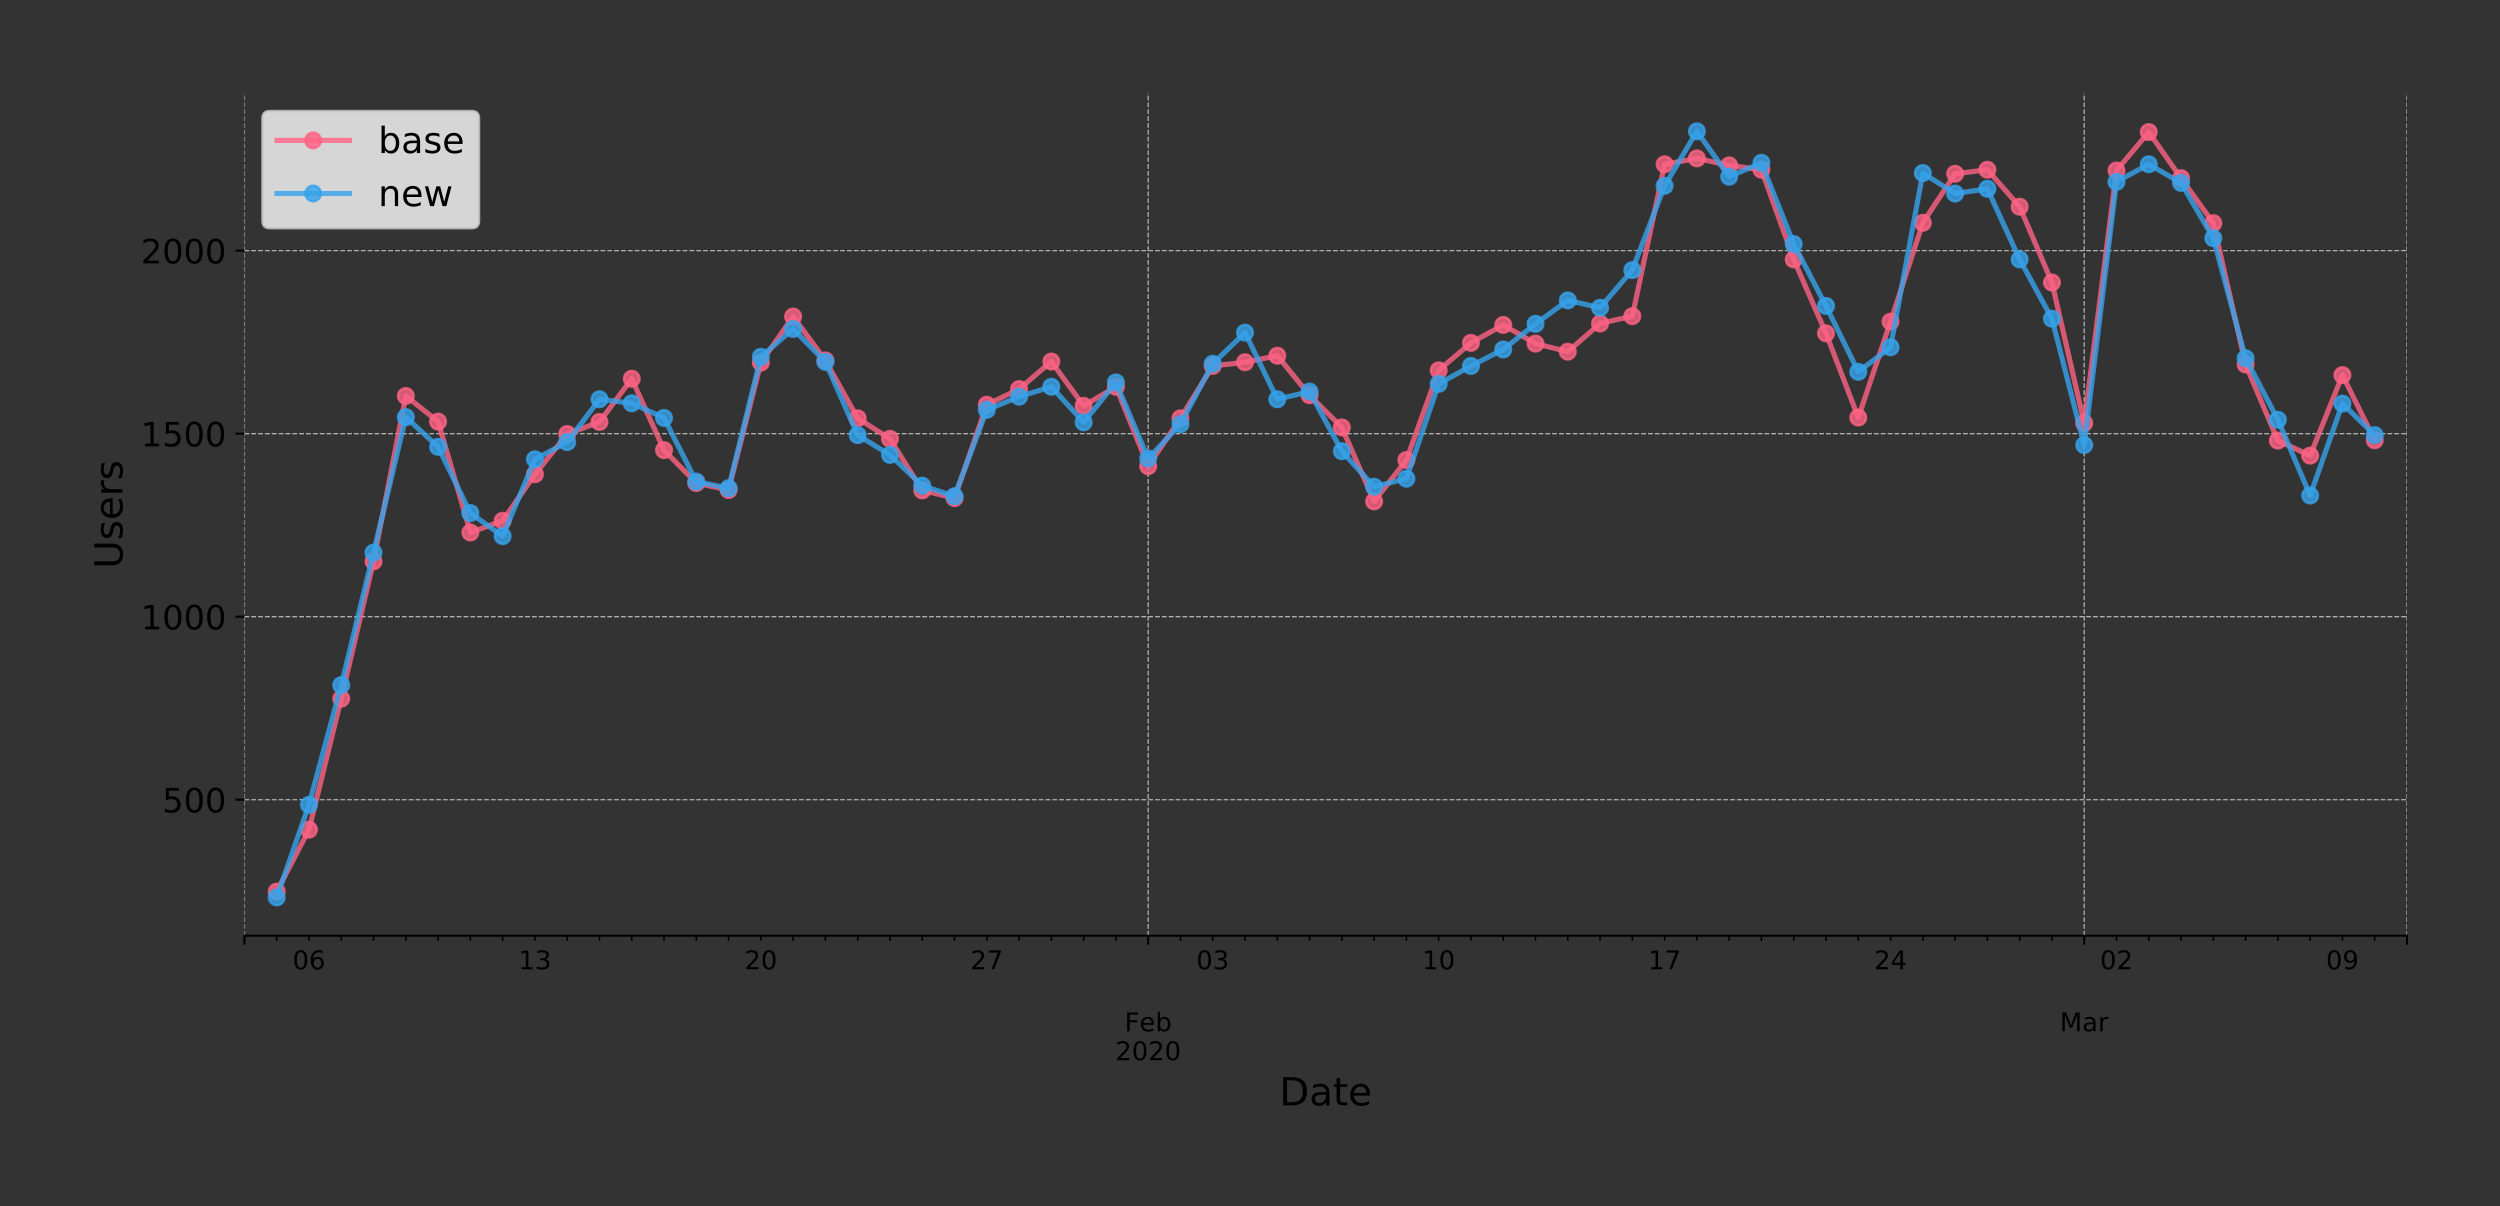 <?xml version="1.0" encoding="utf-8" standalone="no"?>
<!DOCTYPE svg PUBLIC "-//W3C//DTD SVG 1.1//EN"
  "http://www.w3.org/Graphics/SVG/1.1/DTD/svg11.dtd">
<!-- Created with matplotlib (https://matplotlib.org/) -->
<svg height="466.949pt" version="1.1" viewBox="0 0 967.602 466.949" width="967.602pt" xmlns="http://www.w3.org/2000/svg" xmlns:xlink="http://www.w3.org/1999/xlink">
 <rect x="0" y="0" width="967.602" height="466.949" fill="#333333" stroke="none"/>
 <defs>
  <style type="text/css">
*{stroke-linecap:butt;stroke-linejoin:round;}
  </style>
 </defs>
 <g id="figure_1">
  <g id="patch_1">
   <path d="M 0 466.949 
L 967.602 466.949 
L 967.602 0 
L 0 0 
z
" style="fill:none;"/>
  </g>
  <g id="axes_1">
   <g id="patch_2">
    <path d="M 94.602 362.16 
L 931.602 362.16 
L 931.602 36 
L 94.602 36 
z
" style="fill:none;"/>
   </g>
   <g id="matplotlib.axis_1">
    <g id="xtick_1">
     <g id="line2d_1">
      <path clip-path="url(#p008713ff62)" d="M 94.602 362.16 
L 94.602 36 
" style="fill:none;stroke:#b0b0b0;stroke-dasharray:1.85,0.8;stroke-dashoffset:0;stroke-width:0.5;"/>
     </g>
     <g id="line2d_2">
      <defs>
       <path d="M 0 0 
L 0 3.5 
" id="mbe676e5c7a" style="stroke:#000000;stroke-width:0.8;"/>
      </defs>
      <g>
       <use style="stroke:#000000;stroke-width:0.8;" x="94.602" xlink:href="#mbe676e5c7a" y="362.16"/>
      </g>
     </g>
    </g>
    <g id="xtick_2">
     <g id="line2d_3">
      <path clip-path="url(#p008713ff62)" d="M 444.393 362.16 
L 444.393 36 
" style="fill:none;stroke:#b0b0b0;stroke-dasharray:1.85,0.8;stroke-dashoffset:0;stroke-width:0.5;"/>
     </g>
     <g id="line2d_4">
      <g>
       <use style="stroke:#000000;stroke-width:0.8;" x="444.393" xlink:href="#mbe676e5c7a" y="362.16"/>
      </g>
     </g>
     <g id="text_1">
      <!--  -->
      <g transform="translate(444.393 376.758)scale(0.1 -0.1)"/>
      <!--  -->
      <g transform="translate(444.393 387.956)scale(0.1 -0.1)"/>
      <!-- Feb -->
      <defs>
       <path d="M 9.812 72.906 
L 51.703 72.906 
L 51.703 64.594 
L 19.672 64.594 
L 19.672 43.109 
L 48.578 43.109 
L 48.578 34.812 
L 19.672 34.812 
L 19.672 0 
L 9.812 0 
z
" id="DejaVuSans-70"/>
       <path d="M 56.203 29.594 
L 56.203 25.203 
L 14.891 25.203 
Q 15.484 15.922 20.484 11.062 
Q 25.484 6.203 34.422 6.203 
Q 39.594 6.203 44.453 7.469 
Q 49.312 8.734 54.109 11.281 
L 54.109 2.781 
Q 49.266 0.734 44.188 -0.344 
Q 39.109 -1.422 33.891 -1.422 
Q 20.797 -1.422 13.156 6.188 
Q 5.516 13.812 5.516 26.812 
Q 5.516 40.234 12.766 48.109 
Q 20.016 56 32.328 56 
Q 43.359 56 49.781 48.891 
Q 56.203 41.797 56.203 29.594 
z
M 47.219 32.234 
Q 47.125 39.594 43.094 43.984 
Q 39.062 48.391 32.422 48.391 
Q 24.906 48.391 20.391 44.141 
Q 15.875 39.891 15.188 32.172 
z
" id="DejaVuSans-101"/>
       <path d="M 48.688 27.297 
Q 48.688 37.203 44.609 42.844 
Q 40.531 48.484 33.406 48.484 
Q 26.266 48.484 22.188 42.844 
Q 18.109 37.203 18.109 27.297 
Q 18.109 17.391 22.188 11.75 
Q 26.266 6.109 33.406 6.109 
Q 40.531 6.109 44.609 11.75 
Q 48.688 17.391 48.688 27.297 
z
M 18.109 46.391 
Q 20.953 51.266 25.266 53.625 
Q 29.594 56 35.594 56 
Q 45.562 56 51.781 48.094 
Q 58.016 40.188 58.016 27.297 
Q 58.016 14.406 51.781 6.484 
Q 45.562 -1.422 35.594 -1.422 
Q 29.594 -1.422 25.266 0.953 
Q 20.953 3.328 18.109 8.203 
L 18.109 0 
L 9.078 0 
L 9.078 75.984 
L 18.109 75.984 
z
" id="DejaVuSans-98"/>
      </defs>
      <g transform="translate(435.271 399.154)scale(0.1 -0.1)">
       <use xlink:href="#DejaVuSans-70"/>
       <use x="57.441" xlink:href="#DejaVuSans-101"/>
       <use x="118.965" xlink:href="#DejaVuSans-98"/>
      </g>
      <!-- 2020 -->
      <defs>
       <path d="M 19.188 8.297 
L 53.609 8.297 
L 53.609 0 
L 7.328 0 
L 7.328 8.297 
Q 12.938 14.109 22.625 23.891 
Q 32.328 33.688 34.812 36.531 
Q 39.547 41.844 41.422 45.531 
Q 43.312 49.219 43.312 52.781 
Q 43.312 58.594 39.234 62.25 
Q 35.156 65.922 28.609 65.922 
Q 23.969 65.922 18.812 64.312 
Q 13.672 62.703 7.812 59.422 
L 7.812 69.391 
Q 13.766 71.781 18.938 73 
Q 24.125 74.219 28.422 74.219 
Q 39.75 74.219 46.484 68.547 
Q 53.219 62.891 53.219 53.422 
Q 53.219 48.922 51.531 44.891 
Q 49.859 40.875 45.406 35.406 
Q 44.188 33.984 37.641 27.219 
Q 31.109 20.453 19.188 8.297 
z
" id="DejaVuSans-50"/>
       <path d="M 31.781 66.406 
Q 24.172 66.406 20.328 58.906 
Q 16.5 51.422 16.5 36.375 
Q 16.5 21.391 20.328 13.891 
Q 24.172 6.391 31.781 6.391 
Q 39.453 6.391 43.281 13.891 
Q 47.125 21.391 47.125 36.375 
Q 47.125 51.422 43.281 58.906 
Q 39.453 66.406 31.781 66.406 
z
M 31.781 74.219 
Q 44.047 74.219 50.516 64.516 
Q 56.984 54.828 56.984 36.375 
Q 56.984 17.969 50.516 8.266 
Q 44.047 -1.422 31.781 -1.422 
Q 19.531 -1.422 13.062 8.266 
Q 6.594 17.969 6.594 36.375 
Q 6.594 54.828 13.062 64.516 
Q 19.531 74.219 31.781 74.219 
z
" id="DejaVuSans-48"/>
      </defs>
      <g transform="translate(431.668 410.352)scale(0.1 -0.1)">
       <use xlink:href="#DejaVuSans-50"/>
       <use x="63.623" xlink:href="#DejaVuSans-48"/>
       <use x="127.246" xlink:href="#DejaVuSans-50"/>
       <use x="190.869" xlink:href="#DejaVuSans-48"/>
      </g>
     </g>
    </g>
    <g id="xtick_3">
     <g id="line2d_5">
      <path clip-path="url(#p008713ff62)" d="M 806.677 362.16 
L 806.677 36 
" style="fill:none;stroke:#b0b0b0;stroke-dasharray:1.85,0.8;stroke-dashoffset:0;stroke-width:0.5;"/>
     </g>
     <g id="line2d_6">
      <g>
       <use style="stroke:#000000;stroke-width:0.8;" x="806.677" xlink:href="#mbe676e5c7a" y="362.16"/>
      </g>
     </g>
     <g id="text_2">
      <!--  -->
      <g transform="translate(806.677 376.758)scale(0.1 -0.1)"/>
      <!--  -->
      <g transform="translate(806.677 387.956)scale(0.1 -0.1)"/>
      <!-- Mar -->
      <defs>
       <path d="M 9.812 72.906 
L 24.516 72.906 
L 43.109 23.297 
L 61.812 72.906 
L 76.516 72.906 
L 76.516 0 
L 66.891 0 
L 66.891 64.016 
L 48.094 14.016 
L 38.188 14.016 
L 19.391 64.016 
L 19.391 0 
L 9.812 0 
z
" id="DejaVuSans-77"/>
       <path d="M 34.281 27.484 
Q 23.391 27.484 19.188 25 
Q 14.984 22.516 14.984 16.5 
Q 14.984 11.719 18.141 8.906 
Q 21.297 6.109 26.703 6.109 
Q 34.188 6.109 38.703 11.406 
Q 43.219 16.703 43.219 25.484 
L 43.219 27.484 
z
M 52.203 31.203 
L 52.203 0 
L 43.219 0 
L 43.219 8.297 
Q 40.141 3.328 35.547 0.953 
Q 30.953 -1.422 24.312 -1.422 
Q 15.922 -1.422 10.953 3.297 
Q 6 8.016 6 15.922 
Q 6 25.141 12.172 29.828 
Q 18.359 34.516 30.609 34.516 
L 43.219 34.516 
L 43.219 35.406 
Q 43.219 41.609 39.141 45 
Q 35.062 48.391 27.688 48.391 
Q 23 48.391 18.547 47.266 
Q 14.109 46.141 10.016 43.891 
L 10.016 52.203 
Q 14.938 54.109 19.578 55.047 
Q 24.219 56 28.609 56 
Q 40.484 56 46.344 49.844 
Q 52.203 43.703 52.203 31.203 
z
" id="DejaVuSans-97"/>
       <path d="M 41.109 46.297 
Q 39.594 47.172 37.812 47.578 
Q 36.031 48 33.891 48 
Q 26.266 48 22.188 43.047 
Q 18.109 38.094 18.109 28.812 
L 18.109 0 
L 9.078 0 
L 9.078 54.688 
L 18.109 54.688 
L 18.109 46.188 
Q 20.953 51.172 25.484 53.578 
Q 30.031 56 36.531 56 
Q 37.453 56 38.578 55.875 
Q 39.703 55.766 41.062 55.516 
z
" id="DejaVuSans-114"/>
      </defs>
      <g transform="translate(797.243 399.154)scale(0.1 -0.1)">
       <use xlink:href="#DejaVuSans-77"/>
       <use x="86.279" xlink:href="#DejaVuSans-97"/>
       <use x="147.559" xlink:href="#DejaVuSans-114"/>
      </g>
     </g>
    </g>
    <g id="xtick_4">
     <g id="line2d_7">
      <path clip-path="url(#p008713ff62)" d="M 931.602 362.16 
L 931.602 36 
" style="fill:none;stroke:#b0b0b0;stroke-dasharray:1.85,0.8;stroke-dashoffset:0;stroke-width:0.5;"/>
     </g>
     <g id="line2d_8">
      <g>
       <use style="stroke:#000000;stroke-width:0.8;" x="931.602" xlink:href="#mbe676e5c7a" y="362.16"/>
      </g>
     </g>
    </g>
    <g id="xtick_5">
     <g id="line2d_9">
      <defs>
       <path d="M 0 0 
L 0 2 
" id="mce49fe4031" style="stroke:#000000;stroke-width:0.6;"/>
      </defs>
      <g>
       <use style="stroke:#000000;stroke-width:0.6;" x="107.095" xlink:href="#mce49fe4031" y="362.16"/>
      </g>
     </g>
    </g>
    <g id="xtick_6">
     <g id="line2d_10">
      <g>
       <use style="stroke:#000000;stroke-width:0.6;" x="119.587" xlink:href="#mce49fe4031" y="362.16"/>
      </g>
     </g>
     <g id="text_3">
      <!-- 06 -->
      <defs>
       <path d="M 33.016 40.375 
Q 26.375 40.375 22.484 35.828 
Q 18.609 31.297 18.609 23.391 
Q 18.609 15.531 22.484 10.953 
Q 26.375 6.391 33.016 6.391 
Q 39.656 6.391 43.531 10.953 
Q 47.406 15.531 47.406 23.391 
Q 47.406 31.297 43.531 35.828 
Q 39.656 40.375 33.016 40.375 
z
M 52.594 71.297 
L 52.594 62.312 
Q 48.875 64.062 45.094 64.984 
Q 41.312 65.922 37.594 65.922 
Q 27.828 65.922 22.672 59.328 
Q 17.531 52.734 16.797 39.406 
Q 19.672 43.656 24.016 45.922 
Q 28.375 48.188 33.594 48.188 
Q 44.578 48.188 50.953 41.516 
Q 57.328 34.859 57.328 23.391 
Q 57.328 12.156 50.688 5.359 
Q 44.047 -1.422 33.016 -1.422 
Q 20.359 -1.422 13.672 8.266 
Q 6.984 17.969 6.984 36.375 
Q 6.984 53.656 15.188 63.938 
Q 23.391 74.219 37.203 74.219 
Q 40.922 74.219 44.703 73.484 
Q 48.484 72.75 52.594 71.297 
z
" id="DejaVuSans-54"/>
      </defs>
      <g transform="translate(113.225 375.158)scale(0.1 -0.1)">
       <use xlink:href="#DejaVuSans-48"/>
       <use x="63.623" xlink:href="#DejaVuSans-54"/>
      </g>
     </g>
    </g>
    <g id="xtick_7">
     <g id="line2d_11">
      <g>
       <use style="stroke:#000000;stroke-width:0.6;" x="132.08" xlink:href="#mce49fe4031" y="362.16"/>
      </g>
     </g>
    </g>
    <g id="xtick_8">
     <g id="line2d_12">
      <g>
       <use style="stroke:#000000;stroke-width:0.6;" x="144.572" xlink:href="#mce49fe4031" y="362.16"/>
      </g>
     </g>
    </g>
    <g id="xtick_9">
     <g id="line2d_13">
      <g>
       <use style="stroke:#000000;stroke-width:0.6;" x="157.065" xlink:href="#mce49fe4031" y="362.16"/>
      </g>
     </g>
    </g>
    <g id="xtick_10">
     <g id="line2d_14">
      <g>
       <use style="stroke:#000000;stroke-width:0.6;" x="169.557" xlink:href="#mce49fe4031" y="362.16"/>
      </g>
     </g>
    </g>
    <g id="xtick_11">
     <g id="line2d_15">
      <g>
       <use style="stroke:#000000;stroke-width:0.6;" x="182.05" xlink:href="#mce49fe4031" y="362.16"/>
      </g>
     </g>
    </g>
    <g id="xtick_12">
     <g id="line2d_16">
      <g>
       <use style="stroke:#000000;stroke-width:0.6;" x="194.542" xlink:href="#mce49fe4031" y="362.16"/>
      </g>
     </g>
    </g>
    <g id="xtick_13">
     <g id="line2d_17">
      <g>
       <use style="stroke:#000000;stroke-width:0.6;" x="207.035" xlink:href="#mce49fe4031" y="362.16"/>
      </g>
     </g>
     <g id="text_4">
      <!-- 13 -->
      <defs>
       <path d="M 12.406 8.297 
L 28.516 8.297 
L 28.516 63.922 
L 10.984 60.406 
L 10.984 69.391 
L 28.422 72.906 
L 38.281 72.906 
L 38.281 8.297 
L 54.391 8.297 
L 54.391 0 
L 12.406 0 
z
" id="DejaVuSans-49"/>
       <path d="M 40.578 39.312 
Q 47.656 37.797 51.625 33 
Q 55.609 28.219 55.609 21.188 
Q 55.609 10.406 48.188 4.484 
Q 40.766 -1.422 27.094 -1.422 
Q 22.516 -1.422 17.656 -0.516 
Q 12.797 0.391 7.625 2.203 
L 7.625 11.719 
Q 11.719 9.328 16.594 8.109 
Q 21.484 6.891 26.812 6.891 
Q 36.078 6.891 40.938 10.547 
Q 45.797 14.203 45.797 21.188 
Q 45.797 27.641 41.281 31.266 
Q 36.766 34.906 28.719 34.906 
L 20.219 34.906 
L 20.219 43.016 
L 29.109 43.016 
Q 36.375 43.016 40.234 45.922 
Q 44.094 48.828 44.094 54.297 
Q 44.094 59.906 40.109 62.906 
Q 36.141 65.922 28.719 65.922 
Q 24.656 65.922 20.016 65.031 
Q 15.375 64.156 9.812 62.312 
L 9.812 71.094 
Q 15.438 72.656 20.344 73.438 
Q 25.25 74.219 29.594 74.219 
Q 40.828 74.219 47.359 69.109 
Q 53.906 64.016 53.906 55.328 
Q 53.906 49.266 50.438 45.094 
Q 46.969 40.922 40.578 39.312 
z
" id="DejaVuSans-51"/>
      </defs>
      <g transform="translate(200.673 375.158)scale(0.1 -0.1)">
       <use xlink:href="#DejaVuSans-49"/>
       <use x="63.623" xlink:href="#DejaVuSans-51"/>
      </g>
     </g>
    </g>
    <g id="xtick_14">
     <g id="line2d_18">
      <g>
       <use style="stroke:#000000;stroke-width:0.6;" x="219.528" xlink:href="#mce49fe4031" y="362.16"/>
      </g>
     </g>
    </g>
    <g id="xtick_15">
     <g id="line2d_19">
      <g>
       <use style="stroke:#000000;stroke-width:0.6;" x="232.02" xlink:href="#mce49fe4031" y="362.16"/>
      </g>
     </g>
    </g>
    <g id="xtick_16">
     <g id="line2d_20">
      <g>
       <use style="stroke:#000000;stroke-width:0.6;" x="244.513" xlink:href="#mce49fe4031" y="362.16"/>
      </g>
     </g>
    </g>
    <g id="xtick_17">
     <g id="line2d_21">
      <g>
       <use style="stroke:#000000;stroke-width:0.6;" x="257.005" xlink:href="#mce49fe4031" y="362.16"/>
      </g>
     </g>
    </g>
    <g id="xtick_18">
     <g id="line2d_22">
      <g>
       <use style="stroke:#000000;stroke-width:0.6;" x="269.498" xlink:href="#mce49fe4031" y="362.16"/>
      </g>
     </g>
    </g>
    <g id="xtick_19">
     <g id="line2d_23">
      <g>
       <use style="stroke:#000000;stroke-width:0.6;" x="281.99" xlink:href="#mce49fe4031" y="362.16"/>
      </g>
     </g>
    </g>
    <g id="xtick_20">
     <g id="line2d_24">
      <g>
       <use style="stroke:#000000;stroke-width:0.6;" x="294.483" xlink:href="#mce49fe4031" y="362.16"/>
      </g>
     </g>
     <g id="text_5">
      <!-- 20 -->
      <g transform="translate(288.12 375.158)scale(0.1 -0.1)">
       <use xlink:href="#DejaVuSans-50"/>
       <use x="63.623" xlink:href="#DejaVuSans-48"/>
      </g>
     </g>
    </g>
    <g id="xtick_21">
     <g id="line2d_25">
      <g>
       <use style="stroke:#000000;stroke-width:0.6;" x="306.975" xlink:href="#mce49fe4031" y="362.16"/>
      </g>
     </g>
    </g>
    <g id="xtick_22">
     <g id="line2d_26">
      <g>
       <use style="stroke:#000000;stroke-width:0.6;" x="319.468" xlink:href="#mce49fe4031" y="362.16"/>
      </g>
     </g>
    </g>
    <g id="xtick_23">
     <g id="line2d_27">
      <g>
       <use style="stroke:#000000;stroke-width:0.6;" x="331.96" xlink:href="#mce49fe4031" y="362.16"/>
      </g>
     </g>
    </g>
    <g id="xtick_24">
     <g id="line2d_28">
      <g>
       <use style="stroke:#000000;stroke-width:0.6;" x="344.453" xlink:href="#mce49fe4031" y="362.16"/>
      </g>
     </g>
    </g>
    <g id="xtick_25">
     <g id="line2d_29">
      <g>
       <use style="stroke:#000000;stroke-width:0.6;" x="356.945" xlink:href="#mce49fe4031" y="362.16"/>
      </g>
     </g>
    </g>
    <g id="xtick_26">
     <g id="line2d_30">
      <g>
       <use style="stroke:#000000;stroke-width:0.6;" x="369.438" xlink:href="#mce49fe4031" y="362.16"/>
      </g>
     </g>
    </g>
    <g id="xtick_27">
     <g id="line2d_31">
      <g>
       <use style="stroke:#000000;stroke-width:0.6;" x="381.931" xlink:href="#mce49fe4031" y="362.16"/>
      </g>
     </g>
     <g id="text_6">
      <!-- 27 -->
      <defs>
       <path d="M 8.203 72.906 
L 55.078 72.906 
L 55.078 68.703 
L 28.609 0 
L 18.312 0 
L 43.219 64.594 
L 8.203 64.594 
z
" id="DejaVuSans-55"/>
      </defs>
      <g transform="translate(375.568 375.158)scale(0.1 -0.1)">
       <use xlink:href="#DejaVuSans-50"/>
       <use x="63.623" xlink:href="#DejaVuSans-55"/>
      </g>
     </g>
    </g>
    <g id="xtick_28">
     <g id="line2d_32">
      <g>
       <use style="stroke:#000000;stroke-width:0.6;" x="394.423" xlink:href="#mce49fe4031" y="362.16"/>
      </g>
     </g>
    </g>
    <g id="xtick_29">
     <g id="line2d_33">
      <g>
       <use style="stroke:#000000;stroke-width:0.6;" x="406.916" xlink:href="#mce49fe4031" y="362.16"/>
      </g>
     </g>
    </g>
    <g id="xtick_30">
     <g id="line2d_34">
      <g>
       <use style="stroke:#000000;stroke-width:0.6;" x="419.408" xlink:href="#mce49fe4031" y="362.16"/>
      </g>
     </g>
    </g>
    <g id="xtick_31">
     <g id="line2d_35">
      <g>
       <use style="stroke:#000000;stroke-width:0.6;" x="431.901" xlink:href="#mce49fe4031" y="362.16"/>
      </g>
     </g>
    </g>
    <g id="xtick_32">
     <g id="line2d_36">
      <g>
       <use style="stroke:#000000;stroke-width:0.6;" x="456.886" xlink:href="#mce49fe4031" y="362.16"/>
      </g>
     </g>
    </g>
    <g id="xtick_33">
     <g id="line2d_37">
      <g>
       <use style="stroke:#000000;stroke-width:0.6;" x="469.378" xlink:href="#mce49fe4031" y="362.16"/>
      </g>
     </g>
     <g id="text_7">
      <!-- 03 -->
      <g transform="translate(463.016 375.158)scale(0.1 -0.1)">
       <use xlink:href="#DejaVuSans-48"/>
       <use x="63.623" xlink:href="#DejaVuSans-51"/>
      </g>
     </g>
    </g>
    <g id="xtick_34">
     <g id="line2d_38">
      <g>
       <use style="stroke:#000000;stroke-width:0.6;" x="481.871" xlink:href="#mce49fe4031" y="362.16"/>
      </g>
     </g>
    </g>
    <g id="xtick_35">
     <g id="line2d_39">
      <g>
       <use style="stroke:#000000;stroke-width:0.6;" x="494.363" xlink:href="#mce49fe4031" y="362.16"/>
      </g>
     </g>
    </g>
    <g id="xtick_36">
     <g id="line2d_40">
      <g>
       <use style="stroke:#000000;stroke-width:0.6;" x="506.856" xlink:href="#mce49fe4031" y="362.16"/>
      </g>
     </g>
    </g>
    <g id="xtick_37">
     <g id="line2d_41">
      <g>
       <use style="stroke:#000000;stroke-width:0.6;" x="519.348" xlink:href="#mce49fe4031" y="362.16"/>
      </g>
     </g>
    </g>
    <g id="xtick_38">
     <g id="line2d_42">
      <g>
       <use style="stroke:#000000;stroke-width:0.6;" x="531.841" xlink:href="#mce49fe4031" y="362.16"/>
      </g>
     </g>
    </g>
    <g id="xtick_39">
     <g id="line2d_43">
      <g>
       <use style="stroke:#000000;stroke-width:0.6;" x="544.334" xlink:href="#mce49fe4031" y="362.16"/>
      </g>
     </g>
    </g>
    <g id="xtick_40">
     <g id="line2d_44">
      <g>
       <use style="stroke:#000000;stroke-width:0.6;" x="556.826" xlink:href="#mce49fe4031" y="362.16"/>
      </g>
     </g>
     <g id="text_8">
      <!-- 10 -->
      <g transform="translate(550.464 375.158)scale(0.1 -0.1)">
       <use xlink:href="#DejaVuSans-49"/>
       <use x="63.623" xlink:href="#DejaVuSans-48"/>
      </g>
     </g>
    </g>
    <g id="xtick_41">
     <g id="line2d_45">
      <g>
       <use style="stroke:#000000;stroke-width:0.6;" x="569.319" xlink:href="#mce49fe4031" y="362.16"/>
      </g>
     </g>
    </g>
    <g id="xtick_42">
     <g id="line2d_46">
      <g>
       <use style="stroke:#000000;stroke-width:0.6;" x="581.811" xlink:href="#mce49fe4031" y="362.16"/>
      </g>
     </g>
    </g>
    <g id="xtick_43">
     <g id="line2d_47">
      <g>
       <use style="stroke:#000000;stroke-width:0.6;" x="594.304" xlink:href="#mce49fe4031" y="362.16"/>
      </g>
     </g>
    </g>
    <g id="xtick_44">
     <g id="line2d_48">
      <g>
       <use style="stroke:#000000;stroke-width:0.6;" x="606.796" xlink:href="#mce49fe4031" y="362.16"/>
      </g>
     </g>
    </g>
    <g id="xtick_45">
     <g id="line2d_49">
      <g>
       <use style="stroke:#000000;stroke-width:0.6;" x="619.289" xlink:href="#mce49fe4031" y="362.16"/>
      </g>
     </g>
    </g>
    <g id="xtick_46">
     <g id="line2d_50">
      <g>
       <use style="stroke:#000000;stroke-width:0.6;" x="631.781" xlink:href="#mce49fe4031" y="362.16"/>
      </g>
     </g>
    </g>
    <g id="xtick_47">
     <g id="line2d_51">
      <g>
       <use style="stroke:#000000;stroke-width:0.6;" x="644.274" xlink:href="#mce49fe4031" y="362.16"/>
      </g>
     </g>
     <g id="text_9">
      <!-- 17 -->
      <g transform="translate(637.911 375.158)scale(0.1 -0.1)">
       <use xlink:href="#DejaVuSans-49"/>
       <use x="63.623" xlink:href="#DejaVuSans-55"/>
      </g>
     </g>
    </g>
    <g id="xtick_48">
     <g id="line2d_52">
      <g>
       <use style="stroke:#000000;stroke-width:0.6;" x="656.766" xlink:href="#mce49fe4031" y="362.16"/>
      </g>
     </g>
    </g>
    <g id="xtick_49">
     <g id="line2d_53">
      <g>
       <use style="stroke:#000000;stroke-width:0.6;" x="669.259" xlink:href="#mce49fe4031" y="362.16"/>
      </g>
     </g>
    </g>
    <g id="xtick_50">
     <g id="line2d_54">
      <g>
       <use style="stroke:#000000;stroke-width:0.6;" x="681.751" xlink:href="#mce49fe4031" y="362.16"/>
      </g>
     </g>
    </g>
    <g id="xtick_51">
     <g id="line2d_55">
      <g>
       <use style="stroke:#000000;stroke-width:0.6;" x="694.244" xlink:href="#mce49fe4031" y="362.16"/>
      </g>
     </g>
    </g>
    <g id="xtick_52">
     <g id="line2d_56">
      <g>
       <use style="stroke:#000000;stroke-width:0.6;" x="706.737" xlink:href="#mce49fe4031" y="362.16"/>
      </g>
     </g>
    </g>
    <g id="xtick_53">
     <g id="line2d_57">
      <g>
       <use style="stroke:#000000;stroke-width:0.6;" x="719.229" xlink:href="#mce49fe4031" y="362.16"/>
      </g>
     </g>
    </g>
    <g id="xtick_54">
     <g id="line2d_58">
      <g>
       <use style="stroke:#000000;stroke-width:0.6;" x="731.722" xlink:href="#mce49fe4031" y="362.16"/>
      </g>
     </g>
     <g id="text_10">
      <!-- 24 -->
      <defs>
       <path d="M 37.797 64.312 
L 12.891 25.391 
L 37.797 25.391 
z
M 35.203 72.906 
L 47.609 72.906 
L 47.609 25.391 
L 58.016 25.391 
L 58.016 17.188 
L 47.609 17.188 
L 47.609 0 
L 37.797 0 
L 37.797 17.188 
L 4.891 17.188 
L 4.891 26.703 
z
" id="DejaVuSans-52"/>
      </defs>
      <g transform="translate(725.359 375.158)scale(0.1 -0.1)">
       <use xlink:href="#DejaVuSans-50"/>
       <use x="63.623" xlink:href="#DejaVuSans-52"/>
      </g>
     </g>
    </g>
    <g id="xtick_55">
     <g id="line2d_59">
      <g>
       <use style="stroke:#000000;stroke-width:0.6;" x="744.214" xlink:href="#mce49fe4031" y="362.16"/>
      </g>
     </g>
    </g>
    <g id="xtick_56">
     <g id="line2d_60">
      <g>
       <use style="stroke:#000000;stroke-width:0.6;" x="756.707" xlink:href="#mce49fe4031" y="362.16"/>
      </g>
     </g>
    </g>
    <g id="xtick_57">
     <g id="line2d_61">
      <g>
       <use style="stroke:#000000;stroke-width:0.6;" x="769.199" xlink:href="#mce49fe4031" y="362.16"/>
      </g>
     </g>
    </g>
    <g id="xtick_58">
     <g id="line2d_62">
      <g>
       <use style="stroke:#000000;stroke-width:0.6;" x="781.692" xlink:href="#mce49fe4031" y="362.16"/>
      </g>
     </g>
    </g>
    <g id="xtick_59">
     <g id="line2d_63">
      <g>
       <use style="stroke:#000000;stroke-width:0.6;" x="794.184" xlink:href="#mce49fe4031" y="362.16"/>
      </g>
     </g>
    </g>
    <g id="xtick_60">
     <g id="line2d_64">
      <g>
       <use style="stroke:#000000;stroke-width:0.6;" x="819.169" xlink:href="#mce49fe4031" y="362.16"/>
      </g>
     </g>
     <g id="text_11">
      <!-- 02 -->
      <g transform="translate(812.807 375.158)scale(0.1 -0.1)">
       <use xlink:href="#DejaVuSans-48"/>
       <use x="63.623" xlink:href="#DejaVuSans-50"/>
      </g>
     </g>
    </g>
    <g id="xtick_61">
     <g id="line2d_65">
      <g>
       <use style="stroke:#000000;stroke-width:0.6;" x="831.662" xlink:href="#mce49fe4031" y="362.16"/>
      </g>
     </g>
    </g>
    <g id="xtick_62">
     <g id="line2d_66">
      <g>
       <use style="stroke:#000000;stroke-width:0.6;" x="844.154" xlink:href="#mce49fe4031" y="362.16"/>
      </g>
     </g>
    </g>
    <g id="xtick_63">
     <g id="line2d_67">
      <g>
       <use style="stroke:#000000;stroke-width:0.6;" x="856.647" xlink:href="#mce49fe4031" y="362.16"/>
      </g>
     </g>
    </g>
    <g id="xtick_64">
     <g id="line2d_68">
      <g>
       <use style="stroke:#000000;stroke-width:0.6;" x="869.14" xlink:href="#mce49fe4031" y="362.16"/>
      </g>
     </g>
    </g>
    <g id="xtick_65">
     <g id="line2d_69">
      <g>
       <use style="stroke:#000000;stroke-width:0.6;" x="881.632" xlink:href="#mce49fe4031" y="362.16"/>
      </g>
     </g>
    </g>
    <g id="xtick_66">
     <g id="line2d_70">
      <g>
       <use style="stroke:#000000;stroke-width:0.6;" x="894.125" xlink:href="#mce49fe4031" y="362.16"/>
      </g>
     </g>
    </g>
    <g id="xtick_67">
     <g id="line2d_71">
      <g>
       <use style="stroke:#000000;stroke-width:0.6;" x="906.617" xlink:href="#mce49fe4031" y="362.16"/>
      </g>
     </g>
     <g id="text_12">
      <!-- 09 -->
      <defs>
       <path d="M 10.984 1.516 
L 10.984 10.5 
Q 14.703 8.734 18.5 7.812 
Q 22.312 6.891 25.984 6.891 
Q 35.75 6.891 40.891 13.453 
Q 46.047 20.016 46.781 33.406 
Q 43.953 29.203 39.594 26.953 
Q 35.25 24.703 29.984 24.703 
Q 19.047 24.703 12.672 31.312 
Q 6.297 37.938 6.297 49.422 
Q 6.297 60.641 12.938 67.422 
Q 19.578 74.219 30.609 74.219 
Q 43.266 74.219 49.922 64.516 
Q 56.594 54.828 56.594 36.375 
Q 56.594 19.141 48.406 8.859 
Q 40.234 -1.422 26.422 -1.422 
Q 22.703 -1.422 18.891 -0.688 
Q 15.094 0.047 10.984 1.516 
z
M 30.609 32.422 
Q 37.25 32.422 41.125 36.953 
Q 45.016 41.5 45.016 49.422 
Q 45.016 57.281 41.125 61.844 
Q 37.25 66.406 30.609 66.406 
Q 23.969 66.406 20.094 61.844 
Q 16.219 57.281 16.219 49.422 
Q 16.219 41.5 20.094 36.953 
Q 23.969 32.422 30.609 32.422 
z
" id="DejaVuSans-57"/>
      </defs>
      <g transform="translate(900.255 375.158)scale(0.1 -0.1)">
       <use xlink:href="#DejaVuSans-48"/>
       <use x="63.623" xlink:href="#DejaVuSans-57"/>
      </g>
     </g>
    </g>
    <g id="xtick_68">
     <g id="line2d_72">
      <g>
       <use style="stroke:#000000;stroke-width:0.6;" x="919.11" xlink:href="#mce49fe4031" y="362.16"/>
      </g>
     </g>
    </g>
    <g id="text_13">
     <!-- Date -->
     <defs>
      <path d="M 19.672 64.797 
L 19.672 8.109 
L 31.594 8.109 
Q 46.688 8.109 53.688 14.938 
Q 60.688 21.781 60.688 36.531 
Q 60.688 51.172 53.688 57.984 
Q 46.688 64.797 31.594 64.797 
z
M 9.812 72.906 
L 30.078 72.906 
Q 51.266 72.906 61.172 64.094 
Q 71.094 55.281 71.094 36.531 
Q 71.094 17.672 61.125 8.828 
Q 51.172 0 30.078 0 
L 9.812 0 
z
" id="DejaVuSans-68"/>
      <path d="M 18.312 70.219 
L 18.312 54.688 
L 36.812 54.688 
L 36.812 47.703 
L 18.312 47.703 
L 18.312 18.016 
Q 18.312 11.328 20.141 9.422 
Q 21.969 7.516 27.594 7.516 
L 36.812 7.516 
L 36.812 0 
L 27.594 0 
Q 17.188 0 13.234 3.875 
Q 9.281 7.766 9.281 18.016 
L 9.281 47.703 
L 2.688 47.703 
L 2.688 54.688 
L 9.281 54.688 
L 9.281 70.219 
z
" id="DejaVuSans-116"/>
     </defs>
     <g transform="translate(495.176 427.829)scale(0.15 -0.15)">
      <use xlink:href="#DejaVuSans-68"/>
      <use x="77.002" xlink:href="#DejaVuSans-97"/>
      <use x="138.281" xlink:href="#DejaVuSans-116"/>
      <use x="177.49" xlink:href="#DejaVuSans-101"/>
     </g>
    </g>
   </g>
   <g id="matplotlib.axis_2">
    <g id="ytick_1">
     <g id="line2d_73">
      <path clip-path="url(#p008713ff62)" d="M 94.602 309.509 
L 931.602 309.509 
" style="fill:none;stroke:#b0b0b0;stroke-dasharray:1.85,0.8;stroke-dashoffset:0;stroke-width:0.5;"/>
     </g>
     <g id="line2d_74">
      <defs>
       <path d="M 0 0 
L -3.5 0 
" id="m4daa6a9087" style="stroke:#000000;stroke-width:0.8;"/>
      </defs>
      <g>
       <use style="stroke:#000000;stroke-width:0.8;" x="94.602" xlink:href="#m4daa6a9087" y="309.509"/>
      </g>
     </g>
     <g id="text_14">
      <!-- 500 -->
      <defs>
       <path d="M 10.797 72.906 
L 49.516 72.906 
L 49.516 64.594 
L 19.828 64.594 
L 19.828 46.734 
Q 21.969 47.469 24.109 47.828 
Q 26.266 48.188 28.422 48.188 
Q 40.625 48.188 47.75 41.5 
Q 54.891 34.812 54.891 23.391 
Q 54.891 11.625 47.562 5.094 
Q 40.234 -1.422 26.906 -1.422 
Q 22.312 -1.422 17.547 -0.641 
Q 12.797 0.141 7.719 1.703 
L 7.719 11.625 
Q 12.109 9.234 16.797 8.062 
Q 21.484 6.891 26.703 6.891 
Q 35.156 6.891 40.078 11.328 
Q 45.016 15.766 45.016 23.391 
Q 45.016 31 40.078 35.438 
Q 35.156 39.891 26.703 39.891 
Q 22.75 39.891 18.812 39.016 
Q 14.891 38.141 10.797 36.281 
z
" id="DejaVuSans-53"/>
      </defs>
      <g transform="translate(62.788 314.448)scale(0.13 -0.13)">
       <use xlink:href="#DejaVuSans-53"/>
       <use x="63.623" xlink:href="#DejaVuSans-48"/>
       <use x="127.246" xlink:href="#DejaVuSans-48"/>
      </g>
     </g>
    </g>
    <g id="ytick_2">
     <g id="line2d_75">
      <path clip-path="url(#p008713ff62)" d="M 94.602 238.676 
L 931.602 238.676 
" style="fill:none;stroke:#b0b0b0;stroke-dasharray:1.85,0.8;stroke-dashoffset:0;stroke-width:0.5;"/>
     </g>
     <g id="line2d_76">
      <g>
       <use style="stroke:#000000;stroke-width:0.8;" x="94.602" xlink:href="#m4daa6a9087" y="238.676"/>
      </g>
     </g>
     <g id="text_15">
      <!-- 1000 -->
      <g transform="translate(54.517 243.615)scale(0.13 -0.13)">
       <use xlink:href="#DejaVuSans-49"/>
       <use x="63.623" xlink:href="#DejaVuSans-48"/>
       <use x="127.246" xlink:href="#DejaVuSans-48"/>
       <use x="190.869" xlink:href="#DejaVuSans-48"/>
      </g>
     </g>
    </g>
    <g id="ytick_3">
     <g id="line2d_77">
      <path clip-path="url(#p008713ff62)" d="M 94.602 167.842 
L 931.602 167.842 
" style="fill:none;stroke:#b0b0b0;stroke-dasharray:1.85,0.8;stroke-dashoffset:0;stroke-width:0.5;"/>
     </g>
     <g id="line2d_78">
      <g>
       <use style="stroke:#000000;stroke-width:0.8;" x="94.602" xlink:href="#m4daa6a9087" y="167.842"/>
      </g>
     </g>
     <g id="text_16">
      <!-- 1500 -->
      <g transform="translate(54.517 172.781)scale(0.13 -0.13)">
       <use xlink:href="#DejaVuSans-49"/>
       <use x="63.623" xlink:href="#DejaVuSans-53"/>
       <use x="127.246" xlink:href="#DejaVuSans-48"/>
       <use x="190.869" xlink:href="#DejaVuSans-48"/>
      </g>
     </g>
    </g>
    <g id="ytick_4">
     <g id="line2d_79">
      <path clip-path="url(#p008713ff62)" d="M 94.602 97.009 
L 931.602 97.009 
" style="fill:none;stroke:#b0b0b0;stroke-dasharray:1.85,0.8;stroke-dashoffset:0;stroke-width:0.5;"/>
     </g>
     <g id="line2d_80">
      <g>
       <use style="stroke:#000000;stroke-width:0.8;" x="94.602" xlink:href="#m4daa6a9087" y="97.009"/>
      </g>
     </g>
     <g id="text_17">
      <!-- 2000 -->
      <g transform="translate(54.517 101.948)scale(0.13 -0.13)">
       <use xlink:href="#DejaVuSans-50"/>
       <use x="63.623" xlink:href="#DejaVuSans-48"/>
       <use x="127.246" xlink:href="#DejaVuSans-48"/>
       <use x="190.869" xlink:href="#DejaVuSans-48"/>
      </g>
     </g>
    </g>
    <g id="text_18">
     <!-- Users -->
     <defs>
      <path d="M 8.688 72.906 
L 18.609 72.906 
L 18.609 28.609 
Q 18.609 16.891 22.844 11.734 
Q 27.094 6.594 36.625 6.594 
Q 46.094 6.594 50.344 11.734 
Q 54.594 16.891 54.594 28.609 
L 54.594 72.906 
L 64.5 72.906 
L 64.5 27.391 
Q 64.5 13.141 57.438 5.859 
Q 50.391 -1.422 36.625 -1.422 
Q 22.797 -1.422 15.734 5.859 
Q 8.688 13.141 8.688 27.391 
z
" id="DejaVuSans-85"/>
      <path d="M 44.281 53.078 
L 44.281 44.578 
Q 40.484 46.531 36.375 47.5 
Q 32.281 48.484 27.875 48.484 
Q 21.188 48.484 17.844 46.438 
Q 14.5 44.391 14.5 40.281 
Q 14.5 37.156 16.891 35.375 
Q 19.281 33.594 26.516 31.984 
L 29.594 31.297 
Q 39.156 29.25 43.188 25.516 
Q 47.219 21.781 47.219 15.094 
Q 47.219 7.469 41.188 3.016 
Q 35.156 -1.422 24.609 -1.422 
Q 20.219 -1.422 15.453 -0.562 
Q 10.688 0.297 5.422 2 
L 5.422 11.281 
Q 10.406 8.688 15.234 7.391 
Q 20.062 6.109 24.812 6.109 
Q 31.156 6.109 34.562 8.281 
Q 37.984 10.453 37.984 14.406 
Q 37.984 18.062 35.516 20.016 
Q 33.062 21.969 24.703 23.781 
L 21.578 24.516 
Q 13.234 26.266 9.516 29.906 
Q 5.812 33.547 5.812 39.891 
Q 5.812 47.609 11.281 51.797 
Q 16.75 56 26.812 56 
Q 31.781 56 36.172 55.266 
Q 40.578 54.547 44.281 53.078 
z
" id="DejaVuSans-115"/>
     </defs>
     <g transform="translate(47.398 220.081)rotate(-90)scale(0.15 -0.15)">
      <use xlink:href="#DejaVuSans-85"/>
      <use x="73.193" xlink:href="#DejaVuSans-115"/>
      <use x="125.293" xlink:href="#DejaVuSans-101"/>
      <use x="186.816" xlink:href="#DejaVuSans-114"/>
      <use x="227.93" xlink:href="#DejaVuSans-115"/>
     </g>
    </g>
   </g>
   <g id="line2d_81">
    <path clip-path="url(#p008713ff62)" d="M 107.095 345.068 
L 119.587 321.126 
L 132.08 270.409 
L 144.572 217.284 
L 157.065 153.251 
L 169.557 163.167 
L 182.05 206.093 
L 194.542 201.559 
L 207.035 183.567 
L 219.528 167.984 
L 232.02 163.309 
L 244.513 146.592 
L 257.005 174.217 
L 269.498 186.967 
L 281.99 189.659 
L 294.483 140.359 
L 306.975 122.509 
L 319.468 139.509 
L 331.96 161.892 
L 344.453 169.826 
L 356.945 189.801 
L 369.438 192.776 
L 381.931 156.651 
L 394.423 150.559 
L 406.916 139.934 
L 419.408 157.076 
L 431.901 149.709 
L 444.393 180.451 
L 456.886 161.892 
L 469.378 141.634 
L 481.871 140.217 
L 494.363 137.667 
L 506.856 152.967 
L 519.348 165.434 
L 531.841 194.051 
L 544.334 178.042 
L 556.826 143.334 
L 569.319 132.709 
L 581.811 125.767 
L 594.304 132.992 
L 606.796 136.109 
L 619.289 125.201 
L 631.781 122.367 
L 644.274 63.575 
L 656.766 61.309 
L 669.259 64 
L 681.751 65.7 
L 694.244 100.409 
L 706.737 129.026 
L 719.229 161.609 
L 731.722 124.492 
L 744.214 86.242 
L 756.707 67.259 
L 769.199 65.7 
L 781.692 80.009 
L 794.184 109.334 
L 806.677 163.734 
L 819.169 65.984 
L 831.662 51.109 
L 844.154 68.959 
L 856.647 86.384 
L 869.14 141.067 
L 881.632 170.534 
L 894.125 176.342 
L 906.617 145.176 
L 919.11 170.392 
" style="fill:none;stroke:#ff6384;stroke-linecap:square;stroke-opacity:0.8;stroke-width:2;"/>
    <defs>
     <path d="M 0 3 
C 0.796 3 1.559 2.684 2.121 2.121 
C 2.684 1.559 3 0.796 3 0 
C 3 -0.796 2.684 -1.559 2.121 -2.121 
C 1.559 -2.684 0.796 -3 0 -3 
C -0.796 -3 -1.559 -2.684 -2.121 -2.121 
C -2.684 -1.559 -3 -0.796 -3 0 
C -3 0.796 -2.684 1.559 -2.121 2.121 
C -1.559 2.684 -0.796 3 0 3 
z
" id="mb8a10b0605" style="stroke:#ff6384;stroke-opacity:0.8;"/>
    </defs>
    <g clip-path="url(#p008713ff62)">
     <use style="fill:#ff6384;fill-opacity:0.8;stroke:#ff6384;stroke-opacity:0.8;" x="107.095" xlink:href="#mb8a10b0605" y="345.068"/>
     <use style="fill:#ff6384;fill-opacity:0.8;stroke:#ff6384;stroke-opacity:0.8;" x="119.587" xlink:href="#mb8a10b0605" y="321.126"/>
     <use style="fill:#ff6384;fill-opacity:0.8;stroke:#ff6384;stroke-opacity:0.8;" x="132.08" xlink:href="#mb8a10b0605" y="270.409"/>
     <use style="fill:#ff6384;fill-opacity:0.8;stroke:#ff6384;stroke-opacity:0.8;" x="144.572" xlink:href="#mb8a10b0605" y="217.284"/>
     <use style="fill:#ff6384;fill-opacity:0.8;stroke:#ff6384;stroke-opacity:0.8;" x="157.065" xlink:href="#mb8a10b0605" y="153.251"/>
     <use style="fill:#ff6384;fill-opacity:0.8;stroke:#ff6384;stroke-opacity:0.8;" x="169.557" xlink:href="#mb8a10b0605" y="163.167"/>
     <use style="fill:#ff6384;fill-opacity:0.8;stroke:#ff6384;stroke-opacity:0.8;" x="182.05" xlink:href="#mb8a10b0605" y="206.093"/>
     <use style="fill:#ff6384;fill-opacity:0.8;stroke:#ff6384;stroke-opacity:0.8;" x="194.542" xlink:href="#mb8a10b0605" y="201.559"/>
     <use style="fill:#ff6384;fill-opacity:0.8;stroke:#ff6384;stroke-opacity:0.8;" x="207.035" xlink:href="#mb8a10b0605" y="183.567"/>
     <use style="fill:#ff6384;fill-opacity:0.8;stroke:#ff6384;stroke-opacity:0.8;" x="219.528" xlink:href="#mb8a10b0605" y="167.984"/>
     <use style="fill:#ff6384;fill-opacity:0.8;stroke:#ff6384;stroke-opacity:0.8;" x="232.02" xlink:href="#mb8a10b0605" y="163.309"/>
     <use style="fill:#ff6384;fill-opacity:0.8;stroke:#ff6384;stroke-opacity:0.8;" x="244.513" xlink:href="#mb8a10b0605" y="146.592"/>
     <use style="fill:#ff6384;fill-opacity:0.8;stroke:#ff6384;stroke-opacity:0.8;" x="257.005" xlink:href="#mb8a10b0605" y="174.217"/>
     <use style="fill:#ff6384;fill-opacity:0.8;stroke:#ff6384;stroke-opacity:0.8;" x="269.498" xlink:href="#mb8a10b0605" y="186.967"/>
     <use style="fill:#ff6384;fill-opacity:0.8;stroke:#ff6384;stroke-opacity:0.8;" x="281.99" xlink:href="#mb8a10b0605" y="189.659"/>
     <use style="fill:#ff6384;fill-opacity:0.8;stroke:#ff6384;stroke-opacity:0.8;" x="294.483" xlink:href="#mb8a10b0605" y="140.359"/>
     <use style="fill:#ff6384;fill-opacity:0.8;stroke:#ff6384;stroke-opacity:0.8;" x="306.975" xlink:href="#mb8a10b0605" y="122.509"/>
     <use style="fill:#ff6384;fill-opacity:0.8;stroke:#ff6384;stroke-opacity:0.8;" x="319.468" xlink:href="#mb8a10b0605" y="139.509"/>
     <use style="fill:#ff6384;fill-opacity:0.8;stroke:#ff6384;stroke-opacity:0.8;" x="331.96" xlink:href="#mb8a10b0605" y="161.892"/>
     <use style="fill:#ff6384;fill-opacity:0.8;stroke:#ff6384;stroke-opacity:0.8;" x="344.453" xlink:href="#mb8a10b0605" y="169.826"/>
     <use style="fill:#ff6384;fill-opacity:0.8;stroke:#ff6384;stroke-opacity:0.8;" x="356.945" xlink:href="#mb8a10b0605" y="189.801"/>
     <use style="fill:#ff6384;fill-opacity:0.8;stroke:#ff6384;stroke-opacity:0.8;" x="369.438" xlink:href="#mb8a10b0605" y="192.776"/>
     <use style="fill:#ff6384;fill-opacity:0.8;stroke:#ff6384;stroke-opacity:0.8;" x="381.931" xlink:href="#mb8a10b0605" y="156.651"/>
     <use style="fill:#ff6384;fill-opacity:0.8;stroke:#ff6384;stroke-opacity:0.8;" x="394.423" xlink:href="#mb8a10b0605" y="150.559"/>
     <use style="fill:#ff6384;fill-opacity:0.8;stroke:#ff6384;stroke-opacity:0.8;" x="406.916" xlink:href="#mb8a10b0605" y="139.934"/>
     <use style="fill:#ff6384;fill-opacity:0.8;stroke:#ff6384;stroke-opacity:0.8;" x="419.408" xlink:href="#mb8a10b0605" y="157.076"/>
     <use style="fill:#ff6384;fill-opacity:0.8;stroke:#ff6384;stroke-opacity:0.8;" x="431.901" xlink:href="#mb8a10b0605" y="149.709"/>
     <use style="fill:#ff6384;fill-opacity:0.8;stroke:#ff6384;stroke-opacity:0.8;" x="444.393" xlink:href="#mb8a10b0605" y="180.451"/>
     <use style="fill:#ff6384;fill-opacity:0.8;stroke:#ff6384;stroke-opacity:0.8;" x="456.886" xlink:href="#mb8a10b0605" y="161.892"/>
     <use style="fill:#ff6384;fill-opacity:0.8;stroke:#ff6384;stroke-opacity:0.8;" x="469.378" xlink:href="#mb8a10b0605" y="141.634"/>
     <use style="fill:#ff6384;fill-opacity:0.8;stroke:#ff6384;stroke-opacity:0.8;" x="481.871" xlink:href="#mb8a10b0605" y="140.217"/>
     <use style="fill:#ff6384;fill-opacity:0.8;stroke:#ff6384;stroke-opacity:0.8;" x="494.363" xlink:href="#mb8a10b0605" y="137.667"/>
     <use style="fill:#ff6384;fill-opacity:0.8;stroke:#ff6384;stroke-opacity:0.8;" x="506.856" xlink:href="#mb8a10b0605" y="152.967"/>
     <use style="fill:#ff6384;fill-opacity:0.8;stroke:#ff6384;stroke-opacity:0.8;" x="519.348" xlink:href="#mb8a10b0605" y="165.434"/>
     <use style="fill:#ff6384;fill-opacity:0.8;stroke:#ff6384;stroke-opacity:0.8;" x="531.841" xlink:href="#mb8a10b0605" y="194.051"/>
     <use style="fill:#ff6384;fill-opacity:0.8;stroke:#ff6384;stroke-opacity:0.8;" x="544.334" xlink:href="#mb8a10b0605" y="178.042"/>
     <use style="fill:#ff6384;fill-opacity:0.8;stroke:#ff6384;stroke-opacity:0.8;" x="556.826" xlink:href="#mb8a10b0605" y="143.334"/>
     <use style="fill:#ff6384;fill-opacity:0.8;stroke:#ff6384;stroke-opacity:0.8;" x="569.319" xlink:href="#mb8a10b0605" y="132.709"/>
     <use style="fill:#ff6384;fill-opacity:0.8;stroke:#ff6384;stroke-opacity:0.8;" x="581.811" xlink:href="#mb8a10b0605" y="125.767"/>
     <use style="fill:#ff6384;fill-opacity:0.8;stroke:#ff6384;stroke-opacity:0.8;" x="594.304" xlink:href="#mb8a10b0605" y="132.992"/>
     <use style="fill:#ff6384;fill-opacity:0.8;stroke:#ff6384;stroke-opacity:0.8;" x="606.796" xlink:href="#mb8a10b0605" y="136.109"/>
     <use style="fill:#ff6384;fill-opacity:0.8;stroke:#ff6384;stroke-opacity:0.8;" x="619.289" xlink:href="#mb8a10b0605" y="125.201"/>
     <use style="fill:#ff6384;fill-opacity:0.8;stroke:#ff6384;stroke-opacity:0.8;" x="631.781" xlink:href="#mb8a10b0605" y="122.367"/>
     <use style="fill:#ff6384;fill-opacity:0.8;stroke:#ff6384;stroke-opacity:0.8;" x="644.274" xlink:href="#mb8a10b0605" y="63.575"/>
     <use style="fill:#ff6384;fill-opacity:0.8;stroke:#ff6384;stroke-opacity:0.8;" x="656.766" xlink:href="#mb8a10b0605" y="61.309"/>
     <use style="fill:#ff6384;fill-opacity:0.8;stroke:#ff6384;stroke-opacity:0.8;" x="669.259" xlink:href="#mb8a10b0605" y="64"/>
     <use style="fill:#ff6384;fill-opacity:0.8;stroke:#ff6384;stroke-opacity:0.8;" x="681.751" xlink:href="#mb8a10b0605" y="65.7"/>
     <use style="fill:#ff6384;fill-opacity:0.8;stroke:#ff6384;stroke-opacity:0.8;" x="694.244" xlink:href="#mb8a10b0605" y="100.409"/>
     <use style="fill:#ff6384;fill-opacity:0.8;stroke:#ff6384;stroke-opacity:0.8;" x="706.737" xlink:href="#mb8a10b0605" y="129.026"/>
     <use style="fill:#ff6384;fill-opacity:0.8;stroke:#ff6384;stroke-opacity:0.8;" x="719.229" xlink:href="#mb8a10b0605" y="161.609"/>
     <use style="fill:#ff6384;fill-opacity:0.8;stroke:#ff6384;stroke-opacity:0.8;" x="731.722" xlink:href="#mb8a10b0605" y="124.492"/>
     <use style="fill:#ff6384;fill-opacity:0.8;stroke:#ff6384;stroke-opacity:0.8;" x="744.214" xlink:href="#mb8a10b0605" y="86.242"/>
     <use style="fill:#ff6384;fill-opacity:0.8;stroke:#ff6384;stroke-opacity:0.8;" x="756.707" xlink:href="#mb8a10b0605" y="67.259"/>
     <use style="fill:#ff6384;fill-opacity:0.8;stroke:#ff6384;stroke-opacity:0.8;" x="769.199" xlink:href="#mb8a10b0605" y="65.7"/>
     <use style="fill:#ff6384;fill-opacity:0.8;stroke:#ff6384;stroke-opacity:0.8;" x="781.692" xlink:href="#mb8a10b0605" y="80.009"/>
     <use style="fill:#ff6384;fill-opacity:0.8;stroke:#ff6384;stroke-opacity:0.8;" x="794.184" xlink:href="#mb8a10b0605" y="109.334"/>
     <use style="fill:#ff6384;fill-opacity:0.8;stroke:#ff6384;stroke-opacity:0.8;" x="806.677" xlink:href="#mb8a10b0605" y="163.734"/>
     <use style="fill:#ff6384;fill-opacity:0.8;stroke:#ff6384;stroke-opacity:0.8;" x="819.169" xlink:href="#mb8a10b0605" y="65.984"/>
     <use style="fill:#ff6384;fill-opacity:0.8;stroke:#ff6384;stroke-opacity:0.8;" x="831.662" xlink:href="#mb8a10b0605" y="51.109"/>
     <use style="fill:#ff6384;fill-opacity:0.8;stroke:#ff6384;stroke-opacity:0.8;" x="844.154" xlink:href="#mb8a10b0605" y="68.959"/>
     <use style="fill:#ff6384;fill-opacity:0.8;stroke:#ff6384;stroke-opacity:0.8;" x="856.647" xlink:href="#mb8a10b0605" y="86.384"/>
     <use style="fill:#ff6384;fill-opacity:0.8;stroke:#ff6384;stroke-opacity:0.8;" x="869.14" xlink:href="#mb8a10b0605" y="141.067"/>
     <use style="fill:#ff6384;fill-opacity:0.8;stroke:#ff6384;stroke-opacity:0.8;" x="881.632" xlink:href="#mb8a10b0605" y="170.534"/>
     <use style="fill:#ff6384;fill-opacity:0.8;stroke:#ff6384;stroke-opacity:0.8;" x="894.125" xlink:href="#mb8a10b0605" y="176.342"/>
     <use style="fill:#ff6384;fill-opacity:0.8;stroke:#ff6384;stroke-opacity:0.8;" x="906.617" xlink:href="#mb8a10b0605" y="145.176"/>
     <use style="fill:#ff6384;fill-opacity:0.8;stroke:#ff6384;stroke-opacity:0.8;" x="919.11" xlink:href="#mb8a10b0605" y="170.392"/>
    </g>
   </g>
   <g id="line2d_82">
    <path clip-path="url(#p008713ff62)" d="M 107.095 347.335 
L 119.587 311.493 
L 132.08 265.168 
L 144.572 213.884 
L 157.065 161.467 
L 169.557 172.942 
L 182.05 198.584 
L 194.542 207.509 
L 207.035 177.759 
L 219.528 171.101 
L 232.02 154.526 
L 244.513 156.084 
L 257.005 161.751 
L 269.498 186.401 
L 281.99 188.951 
L 294.483 138.092 
L 306.975 127.326 
L 319.468 140.076 
L 331.96 168.409 
L 344.453 176.059 
L 356.945 187.959 
L 369.438 192.067 
L 381.931 158.634 
L 394.423 153.534 
L 406.916 149.709 
L 419.408 163.451 
L 431.901 148.009 
L 444.393 177.476 
L 456.886 164.159 
L 469.378 140.784 
L 481.871 128.742 
L 494.363 154.526 
L 506.856 151.551 
L 519.348 174.642 
L 531.841 188.384 
L 544.334 185.267 
L 556.826 148.576 
L 569.319 141.634 
L 581.811 135.259 
L 594.304 125.342 
L 606.796 116.276 
L 619.289 119.109 
L 631.781 104.517 
L 644.274 71.934 
L 656.766 50.825 
L 669.259 68.392 
L 681.751 63.009 
L 694.244 94.459 
L 706.737 118.401 
L 719.229 143.901 
L 731.722 134.409 
L 744.214 66.975 
L 756.707 74.909 
L 769.199 73.067 
L 781.692 100.409 
L 794.184 123.359 
L 806.677 172.234 
L 819.169 70.376 
L 831.662 63.575 
L 844.154 70.801 
L 856.647 92.192 
L 869.14 138.659 
L 881.632 162.459 
L 894.125 191.784 
L 906.617 156.226 
L 919.11 168.409 
" style="fill:none;stroke:#36a2eb;stroke-linecap:square;stroke-opacity:0.8;stroke-width:2;"/>
    <defs>
     <path d="M 0 3 
C 0.796 3 1.559 2.684 2.121 2.121 
C 2.684 1.559 3 0.796 3 0 
C 3 -0.796 2.684 -1.559 2.121 -2.121 
C 1.559 -2.684 0.796 -3 0 -3 
C -0.796 -3 -1.559 -2.684 -2.121 -2.121 
C -2.684 -1.559 -3 -0.796 -3 0 
C -3 0.796 -2.684 1.559 -2.121 2.121 
C -1.559 2.684 -0.796 3 0 3 
z
" id="m85e9048ccd" style="stroke:#36a2eb;stroke-opacity:0.8;"/>
    </defs>
    <g clip-path="url(#p008713ff62)">
     <use style="fill:#36a2eb;fill-opacity:0.8;stroke:#36a2eb;stroke-opacity:0.8;" x="107.095" xlink:href="#m85e9048ccd" y="347.335"/>
     <use style="fill:#36a2eb;fill-opacity:0.8;stroke:#36a2eb;stroke-opacity:0.8;" x="119.587" xlink:href="#m85e9048ccd" y="311.493"/>
     <use style="fill:#36a2eb;fill-opacity:0.8;stroke:#36a2eb;stroke-opacity:0.8;" x="132.08" xlink:href="#m85e9048ccd" y="265.168"/>
     <use style="fill:#36a2eb;fill-opacity:0.8;stroke:#36a2eb;stroke-opacity:0.8;" x="144.572" xlink:href="#m85e9048ccd" y="213.884"/>
     <use style="fill:#36a2eb;fill-opacity:0.8;stroke:#36a2eb;stroke-opacity:0.8;" x="157.065" xlink:href="#m85e9048ccd" y="161.467"/>
     <use style="fill:#36a2eb;fill-opacity:0.8;stroke:#36a2eb;stroke-opacity:0.8;" x="169.557" xlink:href="#m85e9048ccd" y="172.942"/>
     <use style="fill:#36a2eb;fill-opacity:0.8;stroke:#36a2eb;stroke-opacity:0.8;" x="182.05" xlink:href="#m85e9048ccd" y="198.584"/>
     <use style="fill:#36a2eb;fill-opacity:0.8;stroke:#36a2eb;stroke-opacity:0.8;" x="194.542" xlink:href="#m85e9048ccd" y="207.509"/>
     <use style="fill:#36a2eb;fill-opacity:0.8;stroke:#36a2eb;stroke-opacity:0.8;" x="207.035" xlink:href="#m85e9048ccd" y="177.759"/>
     <use style="fill:#36a2eb;fill-opacity:0.8;stroke:#36a2eb;stroke-opacity:0.8;" x="219.528" xlink:href="#m85e9048ccd" y="171.101"/>
     <use style="fill:#36a2eb;fill-opacity:0.8;stroke:#36a2eb;stroke-opacity:0.8;" x="232.02" xlink:href="#m85e9048ccd" y="154.526"/>
     <use style="fill:#36a2eb;fill-opacity:0.8;stroke:#36a2eb;stroke-opacity:0.8;" x="244.513" xlink:href="#m85e9048ccd" y="156.084"/>
     <use style="fill:#36a2eb;fill-opacity:0.8;stroke:#36a2eb;stroke-opacity:0.8;" x="257.005" xlink:href="#m85e9048ccd" y="161.751"/>
     <use style="fill:#36a2eb;fill-opacity:0.8;stroke:#36a2eb;stroke-opacity:0.8;" x="269.498" xlink:href="#m85e9048ccd" y="186.401"/>
     <use style="fill:#36a2eb;fill-opacity:0.8;stroke:#36a2eb;stroke-opacity:0.8;" x="281.99" xlink:href="#m85e9048ccd" y="188.951"/>
     <use style="fill:#36a2eb;fill-opacity:0.8;stroke:#36a2eb;stroke-opacity:0.8;" x="294.483" xlink:href="#m85e9048ccd" y="138.092"/>
     <use style="fill:#36a2eb;fill-opacity:0.8;stroke:#36a2eb;stroke-opacity:0.8;" x="306.975" xlink:href="#m85e9048ccd" y="127.326"/>
     <use style="fill:#36a2eb;fill-opacity:0.8;stroke:#36a2eb;stroke-opacity:0.8;" x="319.468" xlink:href="#m85e9048ccd" y="140.076"/>
     <use style="fill:#36a2eb;fill-opacity:0.8;stroke:#36a2eb;stroke-opacity:0.8;" x="331.96" xlink:href="#m85e9048ccd" y="168.409"/>
     <use style="fill:#36a2eb;fill-opacity:0.8;stroke:#36a2eb;stroke-opacity:0.8;" x="344.453" xlink:href="#m85e9048ccd" y="176.059"/>
     <use style="fill:#36a2eb;fill-opacity:0.8;stroke:#36a2eb;stroke-opacity:0.8;" x="356.945" xlink:href="#m85e9048ccd" y="187.959"/>
     <use style="fill:#36a2eb;fill-opacity:0.8;stroke:#36a2eb;stroke-opacity:0.8;" x="369.438" xlink:href="#m85e9048ccd" y="192.067"/>
     <use style="fill:#36a2eb;fill-opacity:0.8;stroke:#36a2eb;stroke-opacity:0.8;" x="381.931" xlink:href="#m85e9048ccd" y="158.634"/>
     <use style="fill:#36a2eb;fill-opacity:0.8;stroke:#36a2eb;stroke-opacity:0.8;" x="394.423" xlink:href="#m85e9048ccd" y="153.534"/>
     <use style="fill:#36a2eb;fill-opacity:0.8;stroke:#36a2eb;stroke-opacity:0.8;" x="406.916" xlink:href="#m85e9048ccd" y="149.709"/>
     <use style="fill:#36a2eb;fill-opacity:0.8;stroke:#36a2eb;stroke-opacity:0.8;" x="419.408" xlink:href="#m85e9048ccd" y="163.451"/>
     <use style="fill:#36a2eb;fill-opacity:0.8;stroke:#36a2eb;stroke-opacity:0.8;" x="431.901" xlink:href="#m85e9048ccd" y="148.009"/>
     <use style="fill:#36a2eb;fill-opacity:0.8;stroke:#36a2eb;stroke-opacity:0.8;" x="444.393" xlink:href="#m85e9048ccd" y="177.476"/>
     <use style="fill:#36a2eb;fill-opacity:0.8;stroke:#36a2eb;stroke-opacity:0.8;" x="456.886" xlink:href="#m85e9048ccd" y="164.159"/>
     <use style="fill:#36a2eb;fill-opacity:0.8;stroke:#36a2eb;stroke-opacity:0.8;" x="469.378" xlink:href="#m85e9048ccd" y="140.784"/>
     <use style="fill:#36a2eb;fill-opacity:0.8;stroke:#36a2eb;stroke-opacity:0.8;" x="481.871" xlink:href="#m85e9048ccd" y="128.742"/>
     <use style="fill:#36a2eb;fill-opacity:0.8;stroke:#36a2eb;stroke-opacity:0.8;" x="494.363" xlink:href="#m85e9048ccd" y="154.526"/>
     <use style="fill:#36a2eb;fill-opacity:0.8;stroke:#36a2eb;stroke-opacity:0.8;" x="506.856" xlink:href="#m85e9048ccd" y="151.551"/>
     <use style="fill:#36a2eb;fill-opacity:0.8;stroke:#36a2eb;stroke-opacity:0.8;" x="519.348" xlink:href="#m85e9048ccd" y="174.642"/>
     <use style="fill:#36a2eb;fill-opacity:0.8;stroke:#36a2eb;stroke-opacity:0.8;" x="531.841" xlink:href="#m85e9048ccd" y="188.384"/>
     <use style="fill:#36a2eb;fill-opacity:0.8;stroke:#36a2eb;stroke-opacity:0.8;" x="544.334" xlink:href="#m85e9048ccd" y="185.267"/>
     <use style="fill:#36a2eb;fill-opacity:0.8;stroke:#36a2eb;stroke-opacity:0.8;" x="556.826" xlink:href="#m85e9048ccd" y="148.576"/>
     <use style="fill:#36a2eb;fill-opacity:0.8;stroke:#36a2eb;stroke-opacity:0.8;" x="569.319" xlink:href="#m85e9048ccd" y="141.634"/>
     <use style="fill:#36a2eb;fill-opacity:0.8;stroke:#36a2eb;stroke-opacity:0.8;" x="581.811" xlink:href="#m85e9048ccd" y="135.259"/>
     <use style="fill:#36a2eb;fill-opacity:0.8;stroke:#36a2eb;stroke-opacity:0.8;" x="594.304" xlink:href="#m85e9048ccd" y="125.342"/>
     <use style="fill:#36a2eb;fill-opacity:0.8;stroke:#36a2eb;stroke-opacity:0.8;" x="606.796" xlink:href="#m85e9048ccd" y="116.276"/>
     <use style="fill:#36a2eb;fill-opacity:0.8;stroke:#36a2eb;stroke-opacity:0.8;" x="619.289" xlink:href="#m85e9048ccd" y="119.109"/>
     <use style="fill:#36a2eb;fill-opacity:0.8;stroke:#36a2eb;stroke-opacity:0.8;" x="631.781" xlink:href="#m85e9048ccd" y="104.517"/>
     <use style="fill:#36a2eb;fill-opacity:0.8;stroke:#36a2eb;stroke-opacity:0.8;" x="644.274" xlink:href="#m85e9048ccd" y="71.934"/>
     <use style="fill:#36a2eb;fill-opacity:0.8;stroke:#36a2eb;stroke-opacity:0.8;" x="656.766" xlink:href="#m85e9048ccd" y="50.825"/>
     <use style="fill:#36a2eb;fill-opacity:0.8;stroke:#36a2eb;stroke-opacity:0.8;" x="669.259" xlink:href="#m85e9048ccd" y="68.392"/>
     <use style="fill:#36a2eb;fill-opacity:0.8;stroke:#36a2eb;stroke-opacity:0.8;" x="681.751" xlink:href="#m85e9048ccd" y="63.009"/>
     <use style="fill:#36a2eb;fill-opacity:0.8;stroke:#36a2eb;stroke-opacity:0.8;" x="694.244" xlink:href="#m85e9048ccd" y="94.459"/>
     <use style="fill:#36a2eb;fill-opacity:0.8;stroke:#36a2eb;stroke-opacity:0.8;" x="706.737" xlink:href="#m85e9048ccd" y="118.401"/>
     <use style="fill:#36a2eb;fill-opacity:0.8;stroke:#36a2eb;stroke-opacity:0.8;" x="719.229" xlink:href="#m85e9048ccd" y="143.901"/>
     <use style="fill:#36a2eb;fill-opacity:0.8;stroke:#36a2eb;stroke-opacity:0.8;" x="731.722" xlink:href="#m85e9048ccd" y="134.409"/>
     <use style="fill:#36a2eb;fill-opacity:0.8;stroke:#36a2eb;stroke-opacity:0.8;" x="744.214" xlink:href="#m85e9048ccd" y="66.975"/>
     <use style="fill:#36a2eb;fill-opacity:0.8;stroke:#36a2eb;stroke-opacity:0.8;" x="756.707" xlink:href="#m85e9048ccd" y="74.909"/>
     <use style="fill:#36a2eb;fill-opacity:0.8;stroke:#36a2eb;stroke-opacity:0.8;" x="769.199" xlink:href="#m85e9048ccd" y="73.067"/>
     <use style="fill:#36a2eb;fill-opacity:0.8;stroke:#36a2eb;stroke-opacity:0.8;" x="781.692" xlink:href="#m85e9048ccd" y="100.409"/>
     <use style="fill:#36a2eb;fill-opacity:0.8;stroke:#36a2eb;stroke-opacity:0.8;" x="794.184" xlink:href="#m85e9048ccd" y="123.359"/>
     <use style="fill:#36a2eb;fill-opacity:0.8;stroke:#36a2eb;stroke-opacity:0.8;" x="806.677" xlink:href="#m85e9048ccd" y="172.234"/>
     <use style="fill:#36a2eb;fill-opacity:0.8;stroke:#36a2eb;stroke-opacity:0.8;" x="819.169" xlink:href="#m85e9048ccd" y="70.376"/>
     <use style="fill:#36a2eb;fill-opacity:0.8;stroke:#36a2eb;stroke-opacity:0.8;" x="831.662" xlink:href="#m85e9048ccd" y="63.575"/>
     <use style="fill:#36a2eb;fill-opacity:0.8;stroke:#36a2eb;stroke-opacity:0.8;" x="844.154" xlink:href="#m85e9048ccd" y="70.801"/>
     <use style="fill:#36a2eb;fill-opacity:0.8;stroke:#36a2eb;stroke-opacity:0.8;" x="856.647" xlink:href="#m85e9048ccd" y="92.192"/>
     <use style="fill:#36a2eb;fill-opacity:0.8;stroke:#36a2eb;stroke-opacity:0.8;" x="869.14" xlink:href="#m85e9048ccd" y="138.659"/>
     <use style="fill:#36a2eb;fill-opacity:0.8;stroke:#36a2eb;stroke-opacity:0.8;" x="881.632" xlink:href="#m85e9048ccd" y="162.459"/>
     <use style="fill:#36a2eb;fill-opacity:0.8;stroke:#36a2eb;stroke-opacity:0.8;" x="894.125" xlink:href="#m85e9048ccd" y="191.784"/>
     <use style="fill:#36a2eb;fill-opacity:0.8;stroke:#36a2eb;stroke-opacity:0.8;" x="906.617" xlink:href="#m85e9048ccd" y="156.226"/>
     <use style="fill:#36a2eb;fill-opacity:0.8;stroke:#36a2eb;stroke-opacity:0.8;" x="919.11" xlink:href="#m85e9048ccd" y="168.409"/>
    </g>
   </g>
   <g id="patch_3">
    <path d="M 94.602 362.16 
L 931.602 362.16 
" style="fill:none;stroke:#000000;stroke-linecap:square;stroke-linejoin:miter;stroke-width:0.8;"/>
   </g>
   <g id="legend_1">
    <g id="patch_4">
     <path d="M 104.402 88.299 
L 182.577 88.299 
Q 185.377 88.299 185.377 85.499 
L 185.377 45.8 
Q 185.377 43 182.577 43 
L 104.402 43 
Q 101.602 43 101.602 45.8 
L 101.602 85.499 
Q 101.602 88.299 104.402 88.299 
z
" style="fill:#ffffff;opacity:0.8;stroke:#cccccc;stroke-linejoin:miter;"/>
    </g>
    <g id="line2d_83">
     <path d="M 107.202 54.338 
L 135.202 54.338 
" style="fill:none;stroke:#ff6384;stroke-linecap:square;stroke-opacity:0.8;stroke-width:2;"/>
    </g>
    <g id="line2d_84">
     <g>
      <use style="fill:#ff6384;fill-opacity:0.8;stroke:#ff6384;stroke-opacity:0.8;" x="121.202" xlink:href="#mb8a10b0605" y="54.338"/>
     </g>
    </g>
    <g id="text_19">
     <!-- base -->
     <g transform="translate(146.402 59.238)scale(0.14 -0.14)">
      <use xlink:href="#DejaVuSans-98"/>
      <use x="63.477" xlink:href="#DejaVuSans-97"/>
      <use x="124.756" xlink:href="#DejaVuSans-115"/>
      <use x="176.855" xlink:href="#DejaVuSans-101"/>
     </g>
    </g>
    <g id="line2d_85">
     <path d="M 107.202 74.887 
L 135.202 74.887 
" style="fill:none;stroke:#36a2eb;stroke-linecap:square;stroke-opacity:0.8;stroke-width:2;"/>
    </g>
    <g id="line2d_86">
     <g>
      <use style="fill:#36a2eb;fill-opacity:0.8;stroke:#36a2eb;stroke-opacity:0.8;" x="121.202" xlink:href="#m85e9048ccd" y="74.887"/>
     </g>
    </g>
    <g id="text_20">
     <!-- new -->
     <defs>
      <path d="M 54.891 33.016 
L 54.891 0 
L 45.906 0 
L 45.906 32.719 
Q 45.906 40.484 42.875 44.328 
Q 39.844 48.188 33.797 48.188 
Q 26.516 48.188 22.312 43.547 
Q 18.109 38.922 18.109 30.906 
L 18.109 0 
L 9.078 0 
L 9.078 54.688 
L 18.109 54.688 
L 18.109 46.188 
Q 21.344 51.125 25.703 53.562 
Q 30.078 56 35.797 56 
Q 45.219 56 50.047 50.172 
Q 54.891 44.344 54.891 33.016 
z
" id="DejaVuSans-110"/>
      <path d="M 4.203 54.688 
L 13.188 54.688 
L 24.422 12.016 
L 35.594 54.688 
L 46.188 54.688 
L 57.422 12.016 
L 68.609 54.688 
L 77.594 54.688 
L 63.281 0 
L 52.688 0 
L 40.922 44.828 
L 29.109 0 
L 18.5 0 
z
" id="DejaVuSans-119"/>
     </defs>
     <g transform="translate(146.402 79.787)scale(0.14 -0.14)">
      <use xlink:href="#DejaVuSans-110"/>
      <use x="63.379" xlink:href="#DejaVuSans-101"/>
      <use x="124.902" xlink:href="#DejaVuSans-119"/>
     </g>
    </g>
   </g>
  </g>
 </g>
 <defs>
  <clipPath id="p008713ff62">
   <rect height="326.16" width="837" x="94.602" y="36"/>
  </clipPath>
 </defs>
</svg>
